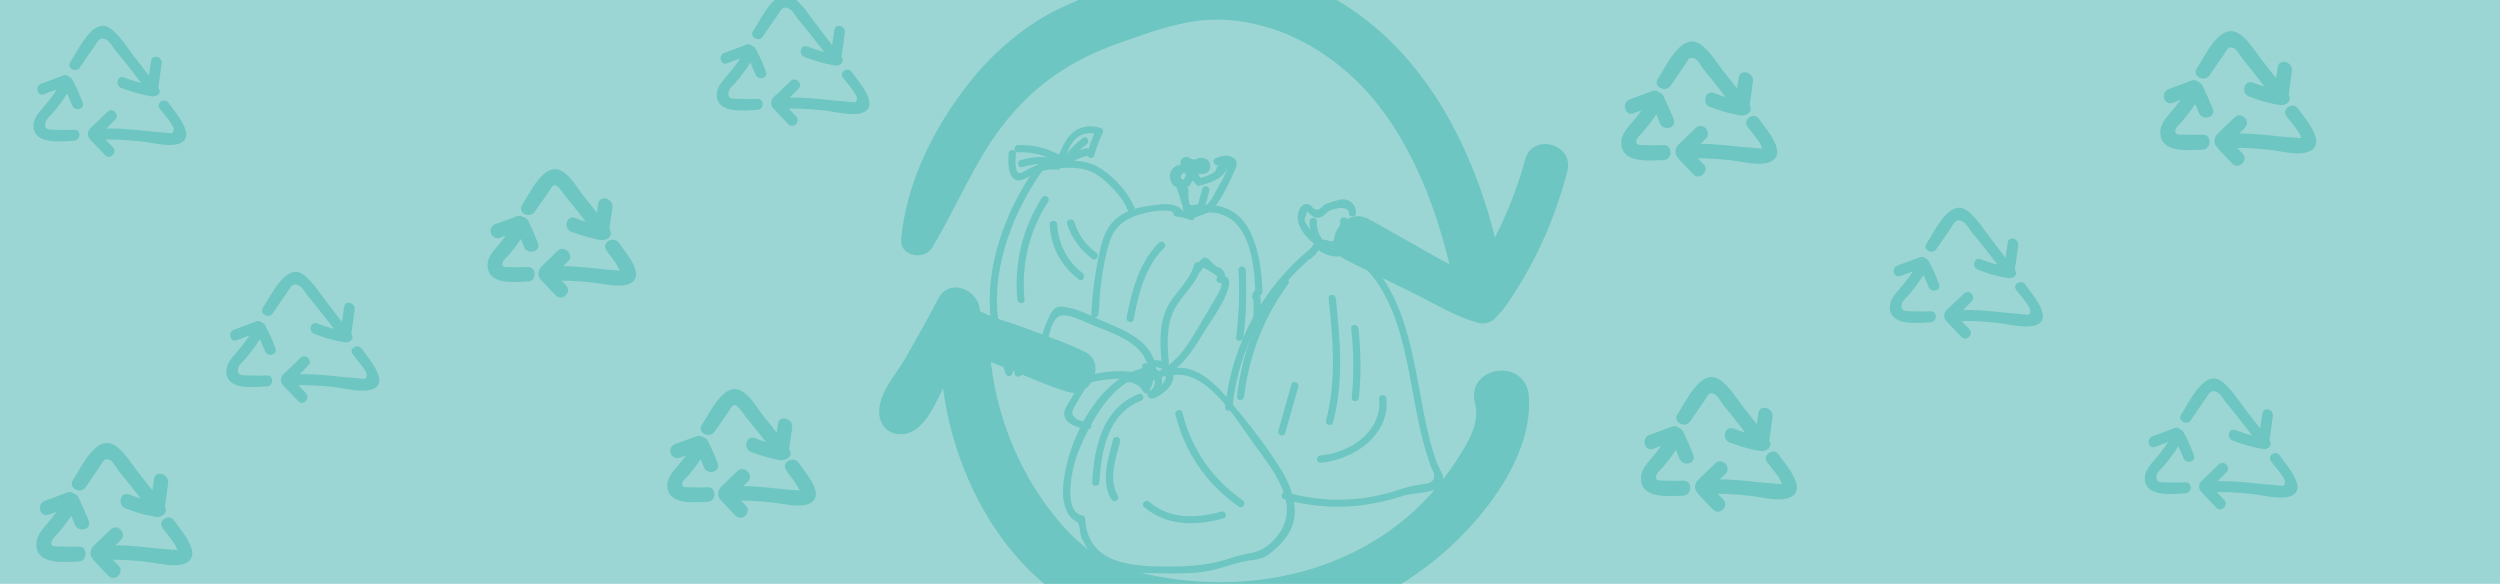 <?xml version="1.0" encoding="utf-8"?>
<!-- Generator: Adobe Illustrator 19.0.0, SVG Export Plug-In . SVG Version: 6.00 Build 0)  -->
<svg version="1.1" id="Layer_1" xmlns="http://www.w3.org/2000/svg" xmlns:xlink="http://www.w3.org/1999/xlink" x="0px" y="0px"
	 viewBox="0 0 865 202" style="enable-background:new 0 0 865 202;" xml:space="preserve">
<style type="text/css">
	.st0{fill:#9BD6D4;stroke:#010101;stroke-miterlimit:10;}
	.st1{fill:#6DC6C1;}
</style>
<g id="Layer_1_1_">
	<rect id="XMLID_14_" x="-4.3" y="-4.7" class="st0" width="874.7" height="210.7"/>
</g>
<g id="XMLID_40_">
	<g id="XMLID_421_">
		<path id="XMLID_426_" class="st1" d="M415.4,93.9c1.5-1.9,0.7-1.3,2.2-0.6c0.6,0.3,3.9,2.1,3.6,2.5c-0.6,0.7-0.3,2.2,0.9,2.1
			c2-0.2-1.9,5.9-1.9,5.9c-0.7,1.1-1.4,2.3-2,3.4c-1.8,3-3.5,6-5.3,8.9c-3.8,6.2-8.5,12.4-16.2,13.4c-1.6,0.2-1.6,2.7,0,2.5
			c10.1-1.2,15.3-9.5,20.1-17.5c1.2-2,14.4-19.9,5.3-19.1c0.3,0.7,0.6,1.4,0.9,2.1c1.1-1.4,1.2-2.8-0.1-4.2
			c-0.7-0.8-1.6-0.8-2.3-1.3c-1.2-0.9-1.8-2-3.1-2.7c-0.3-0.2-0.9-0.3-1.3,0c-1,0.8-1.7,1.8-2.6,2.8
			C412.7,93.3,414.4,95.1,415.4,93.9L415.4,93.9z"/>
	</g>
</g>
<g id="XMLID_39_">
	<g id="XMLID_413_">
		<path id="XMLID_419_" class="st1" d="M398.9,127c2.5-0.1,5.2,0.9,4.4,3.9c-0.6,2.3-3,3.5-4.9,4.6c-1.4,0.8-0.1,2.9,1.3,2.2
			c3.1-1.7,6.4-4.1,6.3-8.1c-0.2-3.7-3.7-5.2-7-5C397.3,124.6,397.3,127.1,398.9,127L398.9,127z"/>
	</g>
</g>
<g id="XMLID_38_">
	<g id="XMLID_407_">
		<path id="XMLID_411_" class="st1" d="M397.3,128.7c2.8,1.5,3.1,5.1,0.3,6.8c-1.4,0.8-0.1,3,1.3,2.2c4.3-2.6,4.2-8.8-0.3-11.1
			C397.2,125.7,395.9,127.9,397.3,128.7L397.3,128.7z"/>
	</g>
</g>
<g id="XMLID_36_">
	<g id="XMLID_400_">
		<path id="XMLID_405_" class="st1" d="M396,129c0.5,1.4,0.4,2.8-0.1,4.2c0.8,0.1,1.6,0.2,2.5,0.3c-0.2-2.2-0.5-4.4-0.7-6.6
			c-0.2-1.6-2.7-1.6-2.5,0c0.2,2.2,0.5,4.4,0.7,6.6c0.1,1.4,1.9,1.7,2.5,0.3c0.7-1.8,0.7-3.7,0.1-5.5
			C397.9,126.8,395.5,127.4,396,129L396,129z"/>
	</g>
</g>
<g id="XMLID_35_">
	<g id="XMLID_394_">
		<path id="XMLID_398_" class="st1" d="M413.2,91.6c-1.7,6.1-7.3,9.9-9.8,15.7c-2.4,5.7-2,12.1-1.5,18.1c0.1,1.6,2.6,1.6,2.5,0
			c-0.6-7-1-14.2,3.1-20.3c2.9-4.3,6.7-7.6,8.2-12.8C416,90.7,413.6,90,413.2,91.6L413.2,91.6z"/>
	</g>
</g>
<g id="XMLID_37_">
	<g id="XMLID_387_">
		<path id="XMLID_392_" class="st1" d="M400,127.6c-1.1-9.2-9.9-12.9-17.5-16.1c-4.4-1.9-10.4-5.2-15.2-5.4c-3.1-0.2-4,2.9-5.1,5.3
			c-2.8,6.3-4.3,15.7,2.5,20.2c3.7,2.4,8,1.7,12,0.8c6.8-1.5,13-2,19.8-0.4c1.6,0.4,2.2-2,0.7-2.4c-5.6-1.3-11.3-1.6-17-0.5
			c-3.7,0.7-8,2.5-11.8,1.5c-5.7-1.6-6.9-8.1-5.8-13.1c0.8-3.4,1.9-8.9,5.9-8.4c3.1,0.3,6.7,2.3,9.6,3.4c7,2.8,18.2,6.3,19.2,15.2
			C397.7,129.2,400.2,129.2,400,127.6L400,127.6z"/>
	</g>
</g>
<g id="XMLID_45_">
	<g id="XMLID_381_">
		<path id="XMLID_385_" class="st1" d="M404,130.2c13-4,23.7,15,30,23.6c7.1,9.7,17.3,22.2,6.6,33.2c-2.6,2.6-5.1,4-8.7,4.5
			c-2.5,0.4-4.6,1.2-7,1.9c-5.9,1.9-12,2.5-18.2,2.6c-12.6,0.1-30.4,0.3-31.2-16.4c0-0.5-0.4-1.1-0.9-1.2
			c-6.2-1.2-4.1-12.6-3.2-16.6c1.1-4.7,3.1-9.1,5.3-13.4c4.7-8.7,11.1-17.9,21.8-19.1c1.6-0.2,1.6-2.7,0-2.5
			c-15.9,1.8-26.2,20.1-29.5,34.3c-1.3,5.5-2.6,14.3,2.2,18.6c0.6,0.5,1.4,0.7,1.8,1.3c0.7,1,0.6,3.3,1,4.5c1.2,3.1,3.2,6,5.8,8.1
			c6.4,5.2,15.5,4.6,23.3,4.8c4.3,0.1,8.6,0,12.9-0.5c4.8-0.6,9.1-2.4,13.8-3.5c3.4-0.8,6.2-0.4,9.1-2.5c3-2.2,6.2-5.4,7.8-8.9
			c3-6.7,0.3-14.2-3.2-20.1c-5.2-8.5-11.7-16.7-18.1-24.3c-5.6-6.7-12.6-13.6-22-10.7C401.8,128.3,402.4,130.7,404,130.2L404,130.2z
			"/>
	</g>
</g>
<g id="XMLID_47_">
	<g id="XMLID_375_">
		<path id="XMLID_379_" class="st1" d="M394.1,136.3c-12.7,4.9-15.5,18.4-16.2,30.6c-0.1,1.6,2.4,1.6,2.5,0
			c0.6-10.8,2.9-23.8,14.3-28.2C396.3,138.2,395.6,135.8,394.1,136.3L394.1,136.3z"/>
	</g>
</g>
<g id="XMLID_49_">
	<g id="XMLID_369_">
		<path id="XMLID_373_" class="st1" d="M385.1,152.1c-1.6,6.4-4.4,14.7-0.5,20.7c0.9,1.4,3,0.1,2.2-1.3c-3.4-5.4-0.7-13.1,0.8-18.8
			C387.9,151.2,385.5,150.5,385.1,152.1L385.1,152.1z"/>
	</g>
</g>
<g id="XMLID_51_">
	<g id="XMLID_363_">
		<path id="XMLID_367_" class="st1" d="M406.7,143.4c3.2,13.1,10.9,24.3,22,31.9c1.3,0.9,2.6-1.3,1.3-2.2
			c-10.6-7.3-17.9-18-20.9-30.4C408.7,141.2,406.3,141.9,406.7,143.4L406.7,143.4z"/>
	</g>
</g>
<g id="XMLID_53_">
	<g id="XMLID_357_">
		<path id="XMLID_361_" class="st1" d="M422.6,177c-8.6,2.4-17.8,2.8-25-3.4c-1.2-1-3,0.7-1.8,1.8c7.9,6.7,17.9,6.6,27.4,4
			C424.8,179,424.2,176.6,422.6,177L422.6,177z"/>
	</g>
</g>
<g id="XMLID_57_">
	<g id="XMLID_351_">
		<path id="XMLID_355_" class="st1" d="M463.7,76.4c0.1,2.5-0.7,4.8-2.3,6.7c-1,1.2,0.7,3,1.8,1.8c2-2.4,3.1-5.3,3-8.5
			C466.2,74.8,463.7,74.8,463.7,76.4L463.7,76.4z"/>
	</g>
</g>
<g id="XMLID_63_">
	<g id="XMLID_345_">
		<path id="XMLID_349_" class="st1" d="M459.1,84.8c-2.5-1.9-5.5-4.3-7-7.2c-0.8-1-0.9-2-0.2-3c0.1-1.5,0.5-1.7,1.1-0.6
			c0.6,0.2,1.2,1,1.9,1.2c1.1,0.3,2,0.1,2.9-0.5c1-0.7,1.5-1.6,2.7-2c1.3-0.6,6.2-1.7,6.2,1c0,1.6,2.5,1.6,2.5,0
			c-0.1-3.7-3.2-5.5-6.5-4.4c-1.6,0.5-3.7,0.9-5,2c-0.9,0.8-1.4,1.7-2.9,1c-0.7-0.3-1-1.2-1.7-1.5c-2.9-1.1-4.3,2.6-4.1,4.9
			c0.4,4.7,5.5,8.8,9,11.3C459.1,87.9,460.4,85.7,459.1,84.8L459.1,84.8z"/>
	</g>
</g>
<g id="XMLID_65_">
	<g id="XMLID_339_">
		<path id="XMLID_343_" class="st1" d="M453.1,76.6c-0.1,3.3,1.1,6.3,3.2,8.8c1.1,1.2,2.8-0.6,1.8-1.8c-1.7-2-2.6-4.4-2.5-7.1
			C455.7,75,453.2,75,453.1,76.6L453.1,76.6z"/>
	</g>
</g>
<g id="XMLID_67_">
	<g id="XMLID_333_">
		<path id="XMLID_337_" class="st1" d="M464.3,84.2c-2.1-0.4-4.2-0.8-6.2-1.3c-1.6-0.3-2.2,2.1-0.7,2.4c2.1,0.4,4.2,0.8,6.2,1.3
			C465.2,87,465.8,84.6,464.3,84.2L464.3,84.2z"/>
	</g>
</g>
<g id="XMLID_69_">
	<g id="XMLID_327_">
		<path id="XMLID_331_" class="st1" d="M463.7,86.2c-2,0.1-3.9-0.3-5.6-1.4c-1.4-0.8-2.6,1.3-1.3,2.2c2.1,1.3,4.4,1.9,6.9,1.7
			C465.3,88.6,465.3,86.1,463.7,86.2L463.7,86.2z"/>
	</g>
</g>
<g id="XMLID_71_">
	<g id="XMLID_321_">
		<path id="XMLID_325_" class="st1" d="M463.5,85.9c21.3,11.7,22.8,38.8,27.3,60c1.1,5.3,2.5,10.7,4.4,15.8c0.3,0.7,1,1.8,1,2.6
			c0.1,3.2-2.7,3-5.2,3.4c-2.4,0.4-4.5,0.9-6.8,1.7c-12.8,4.3-26.2,4.7-39.2,0.9c-1.5-0.5-2.2,2-0.7,2.4c13.9,4,27.7,3.3,41.3-1.2
			c3-1,12.4-0.7,13.7-4.5c0.7-2.1-1.4-5-2.1-6.7c-1.1-3.1-2.1-6.2-2.8-9.4c-5.8-23.3-5.8-54-29.7-67.1
			C463.3,83,462.1,85.1,463.5,85.9L463.5,85.9z"/>
	</g>
</g>
<g id="XMLID_73_">
	<g id="XMLID_315_">
		<path id="XMLID_319_" class="st1" d="M453.2,86.2c-16.6,13.6-27.1,33.3-29.3,54.7c-0.2,1.6,2.3,1.6,2.5,0
			c2.1-20.7,12.5-39.7,28.6-52.9C456.2,86.9,454.5,85.2,453.2,86.2L453.2,86.2z"/>
	</g>
</g>
<g id="XMLID_75_">
	<g id="XMLID_309_">
		<path id="XMLID_313_" class="st1" d="M443.5,97c-8.7,11.9-13.9,25.6-15.5,40.2c-0.2,1.6,2.3,1.6,2.5,0
			c1.6-14.2,6.8-27.4,15.2-38.9C446.7,96.9,444.5,95.7,443.5,97L443.5,97z"/>
	</g>
</g>
<g id="XMLID_77_">
	<g id="XMLID_303_">
		<path id="XMLID_307_" class="st1" d="M459.7,103.2c1.5,14.1,2.8,28.4-0.9,42.3c-0.4,1.6,2,2.2,2.4,0.7c3.8-14.1,2.5-28.6,1-42.9
			C462,101.6,459.5,101.6,459.7,103.2L459.7,103.2z"/>
	</g>
</g>
<g id="XMLID_79_">
	<g id="XMLID_297_">
		<path id="XMLID_301_" class="st1" d="M467.5,113.6c0.9,8,1,16,0.2,24c-0.2,1.6,2.3,1.6,2.5,0c0.8-8,0.7-16-0.2-24
			C469.8,112.1,467.3,112,467.5,113.6L467.5,113.6z"/>
	</g>
</g>
<g id="XMLID_81_">
	<g id="XMLID_291_">
		<path id="XMLID_295_" class="st1" d="M477.2,137.9c1.1,11.4-10.1,18.8-20.3,19.7c-1.6,0.1-1.6,2.6,0,2.5c11.4-1,24-9.4,22.8-22.2
			C479.6,136.3,477.1,136.3,477.2,137.9L477.2,137.9z"/>
	</g>
</g>
<g id="XMLID_83_">
	<g id="XMLID_285_">
		<path id="XMLID_289_" class="st1" d="M446.8,133.1c-1.5,5.3-3,10.7-4.5,16c-0.4,1.6,2,2.2,2.4,0.7c1.5-5.3,3-10.7,4.5-16
			C449.6,132.2,447.2,131.5,446.8,133.1L446.8,133.1z"/>
	</g>
</g>
<g id="XMLID_85_">
	<g id="XMLID_279_">
		<path id="XMLID_283_" class="st1" d="M414.7,70.5c-1.2,0.6-2.5,0.6-3.9,0.2c-1-0.3-2.1,0.9-1.4,1.8c2,2.7,5.3,3.1,7.8,0.9
			c0.9-0.8,0-2.6-1.2-2.1c-1.1,0.5-2.2,0.9-3.4,1.4c-1.5,0.6-0.9,2.8,0.7,2.4c3-0.7,5.3-1.4,7.3-3.9c2.6-3.5,4.7-7.9,6.4-11.8
			c0.7-1.5,1.5-3.1,0.2-4.4c-1.8-1.8-4.7-1.1-6.7-0.2c-1,0.5-0.7,2,0.3,2.3c0.6,0.2,0.7,0.1,1.3,0.2c1.5,0.1,0-0.5-0.6,0
			c-1.5,1.3,0.5,1.2-2.5,3c-1.3,0.7-3.1,1-4.5,1.5c0.5,0.2,0.9,0.4,1.4,0.6c-0.9-1.4-1.8-3.8-4-3.4c-0.5,0.1-1.1,0.4-1.4,0.8
			c-0.1,0.2-0.7,2.9-1.4,2.3c-0.5-0.5-1.3-0.5-1.8,0c4.8-4.8,0.7-1.6,3.6-2c0.9-0.1,1.6-0.1,2.5-0.1c1.4,0.1,3.1,0.6,4.3-0.3
			c1.4-1.1,1.4-3.2,0.1-4.4c-0.7-0.6-1.5-0.7-2.4-0.7c-1.6,0-0.6,0.8-2.9,0.5c-0.7-0.1-1-0.7-1.8-0.8c-1.6,0-2.6,1.2-2.2,2.8
			c0.4,1.5,2.9,0.9,2.4-0.7c0.3,1.1,1.4,1.7,2.5,1.6c1.8,0,1.2-0.3,0.5-0.7c-1-0.6-3.9-0.4-5-0.3c-1.2,0.1-2.1,0.3-3,1.2
			c-2.7,2.6,0,8.8,3.2,5.6c-0.6,0-1.2,0-1.8,0c1.2,1.1,2.3,1.6,3.8,0.8c1.7-1,0.9-3.5,2.6-0.9c0.3,0.4,0.9,0.8,1.4,0.6
			c3.8-1.3,8.5-2.2,9.7-6.9c0.8-3.1-1.7-2-3.4-2.5c0.1,0.8,0.2,1.5,0.3,2.3c5.1-2.4,2.2,3.1,1.7,4c-0.8,1.6-1.7,3.2-2.6,4.8
			c-0.8,1.4-1.5,2.9-2.5,4.1c-1.6,1.8-3.5,2.4-5.8,2.9c0.2,0.8,0.4,1.6,0.7,2.4c1.1-0.5,2.2-0.9,3.4-1.4c-0.4-0.7-0.8-1.4-1.2-2.1
			c-1.3-0.1-2.6-0.2-3.9-0.3c-0.5,0.6-0.9,1.2-1.4,1.8c1.9,0.5,3.3,0.5,5.2-0.2C416.9,72.4,416.3,70,414.7,70.5L414.7,70.5z"/>
	</g>
</g>
<g id="XMLID_87_">
	<g id="XMLID_273_">
		<path id="XMLID_277_" class="st1" d="M405.7,60.5c1.1,3.4,2.2,6.8,3.3,10.2c0.5,1.5,2.9,0.9,2.4-0.7c-1.1-3.4-2.2-6.8-3.3-10.2
			C407.6,58.3,405.2,59,405.7,60.5L405.7,60.5z"/>
	</g>
</g>
<g id="XMLID_89_">
	<g id="XMLID_267_">
		<path id="XMLID_271_" class="st1" d="M408.7,65.9c-0.2,2.7,0.3,5.2,1.3,7.7c0.6,1.5,2.8,0.2,2.2-1.3c-0.9-2-1.2-4.2-1-6.4
			C411.3,64.3,408.8,64.3,408.7,65.9L408.7,65.9z"/>
	</g>
</g>
<g id="XMLID_95_">
	<g id="XMLID_261_">
		<path id="XMLID_265_" class="st1" d="M416,65.3c-0.5,1.8-1,3.5-1.4,5.3c-0.4,1.6,2,2.2,2.4,0.7c0.5-1.8,1-3.5,1.4-5.3
			C418.8,64.4,416.4,63.8,416,65.3L416,65.3z"/>
	</g>
</g>
<g id="XMLID_97_">
	<g id="XMLID_255_">
		<path id="XMLID_259_" class="st1" d="M417.2,73.5c14.8-0.7,16.8,16.5,17.1,27.5c0,1.6,2.5,1.6,2.5,0c-0.4-12.4-3.3-30.8-19.6-30
			C415.6,71,415.6,73.5,417.2,73.5L417.2,73.5z"/>
	</g>
</g>
<g id="XMLID_99_">
	<g id="XMLID_249_">
		<path id="XMLID_253_" class="st1" d="M408.8,72.4c-3.1-2.6-7.4-1.7-11.1-1.2c-4.6,0.6-9.2,2-12.5,5.4c-3.3,3.4-4.2,8.3-5.2,12.8
			c-1.3,6.3-2.1,12.8-2.4,19.2c-0.1,1.6,2.4,1.6,2.5,0c0.5-8.3,1.3-17.2,3.9-25.2c1.5-4.5,4.7-7.4,9.3-8.9c3.2-1,10.8-2.9,13.7-0.5
			C408.2,75.2,410,73.5,408.8,72.4L408.8,72.4z"/>
	</g>
</g>
<g id="XMLID_101_">
	<g id="XMLID_243_">
		<path id="XMLID_247_" class="st1" d="M373.1,133.7c-1.1,1.9-2.3,3.8-3.4,5.7c-0.8,1.4-1.8,2.8-1.4,4.5c0.7,3.2,5.4,4.3,8.1,4.6
			c1.6,0.1,1.6-2.4,0-2.5c-1.3-0.1-3.4-0.4-4.4-1.4c-1.5-1.5-1.1-2.3-0.2-4c1.1-1.9,2.3-3.8,3.4-5.7
			C376.1,133.5,373.9,132.3,373.1,133.7L373.1,133.7z"/>
	</g>
</g>
<g id="XMLID_105_">
	<g id="XMLID_237_">
		<path id="XMLID_241_" class="st1" d="M428.5,93.4c0.5,7.8,0.2,15.5-0.8,23.3c-0.2,1.6,2.3,1.6,2.5,0c1-7.7,1.2-15.5,0.8-23.3
			C430.9,91.8,428.4,91.8,428.5,93.4L428.5,93.4z"/>
	</g>
</g>
<g id="XMLID_107_">
	<g id="XMLID_231_">
		<path id="XMLID_235_" class="st1" d="M401,84c-7,7-9.3,16.4-11.2,25.9c-0.3,1.6,2.1,2.2,2.4,0.7c1.8-9,3.8-18.1,10.6-24.8
			C403.9,84.6,402.2,82.8,401,84L401,84z"/>
	</g>
</g>
<g id="XMLID_109_">
	<g id="XMLID_225_">
		<path id="XMLID_229_" class="st1" d="M353.3,127.4c0.2-3.5,0.6-7,1.4-10.4c0.3-1.1-0.8-1.8-1.8-1.4c-5.5,2.4-7.5,8.6-4.8,13.9
			c0.7,1.4,2.9,0.2,2.2-1.3c-2.1-4.1-0.3-8.6,3.9-10.4c-0.6-0.5-1.2-0.9-1.8-1.4c-0.8,3.7-1.3,7.3-1.5,11.1
			C350.7,129,353.2,129,353.3,127.4L353.3,127.4z"/>
	</g>
</g>
<g id="XMLID_113_">
	<g id="XMLID_219_">
		<path id="XMLID_223_" class="st1" d="M354.8,118.8c-0.6,3.5-1.8,6.7-3.6,9.7c-0.8,1.4,1.3,2.6,2.2,1.3c1.9-3.2,3.2-6.7,3.8-10.3
			C357.4,117.9,355,117.2,354.8,118.8L354.8,118.8z"/>
	</g>
</g>
<g id="XMLID_121_">
	<g id="XMLID_213_">
		<path id="XMLID_217_" class="st1" d="M332.8,121.7c0.7-0.5,2.5-1.6,2.7,0c0,0.4-0.3,1-0.3,1.5c0,0.8,0.4,1.5,0.8,2.1
			c0.3,0.4,2.4,2.3,0.5,1.9c-1.2-0.3-2.3-2.5-2.8-3.4c-0.7-1.4-2.9-0.2-2.2,1.3c1,2.1,3.1,5,5.8,4.8c2-0.1,3.2-2.1,2.4-3.9
			c-0.4-0.9-1.6-1.5-1.9-2.4c-0.4-1,0.4-2.1,0-3.2c-1.1-2.7-4.3-2.2-6.3-0.8C330.3,120.5,331.5,122.7,332.8,121.7L332.8,121.7z"/>
	</g>
</g>
<g id="XMLID_415_">
	<g id="XMLID_207_">
		<path id="XMLID_211_" class="st1" d="M338.1,140.8c-2.7,9.1,5.3,15.3,12.1,19.5c1.4,0.9,2.6-1.3,1.3-2.2
			c-5.8-3.6-13.3-8.8-11-16.7C341,139.9,338.6,139.2,338.1,140.8L338.1,140.8z"/>
	</g>
</g>
<g id="XMLID_34_">
	<g id="XMLID_201_">
		<path id="XMLID_205_" class="st1" d="M435.8,102.8c0.1-0.3,0.1-0.5,0.2-0.8c-0.8-0.1-1.6-0.2-2.5-0.3c0.3,3,0.4,6.1,0.1,9.1
			c-0.1,1.6,2.4,1.6,2.5,0c0.3-3.1,0.2-6.1-0.1-9.1c-0.2-1.4-2-1.7-2.5-0.3c-0.2,0.6-0.2,0.9-0.3,1.5
			C433.3,104.4,435.8,104.4,435.8,102.8L435.8,102.8z"/>
	</g>
</g>
<g id="XMLID_33_">
	<g id="XMLID_195_">
		<path id="XMLID_199_" class="st1" d="M368.2,55.2c1-2.4,2.1-5.4,4.1-7.3c2.1-1.9,5.1-2.3,7.7-1.3c-0.2-0.6-0.5-1.2-0.7-1.8
			c-1.3,2.7-2.3,5.4-3.1,8.3c-0.4,1.6,2,2.2,2.4,0.7c0.7-2.7,1.7-5.2,2.9-7.7c0.4-0.8,0.1-1.6-0.7-1.8c-2.9-1-6.1-0.8-8.7,0.9
			c-3.1,2-4.5,5.6-5.9,8.9C365.4,55.4,367.5,56.7,368.2,55.2L368.2,55.2z"/>
	</g>
</g>
<g id="XMLID_32_">
	<g id="XMLID_189_">
		<path id="XMLID_193_" class="st1" d="M374.7,47.7c-2.3,1.7-4.3,3.7-6.1,6.1c-1,1.3,1.2,2.5,2.2,1.3c1.5-2,3.2-3.7,5.2-5.2
			C377.3,48.9,376,46.8,374.7,47.7L374.7,47.7z"/>
	</g>
</g>
<g id="XMLID_31_">
	<g id="XMLID_183_">
		<path id="XMLID_187_" class="st1" d="M375.6,51.3c-2.7,0.8-5.3,1.9-7.7,3.3c-1.4,0.8-0.1,3,1.3,2.2c2.3-1.3,4.6-2.3,7.2-3
			C377.8,53.3,377.1,50.9,375.6,51.3L375.6,51.3z"/>
	</g>
</g>
<g id="XMLID_8_">
	<g id="XMLID_177_">
		<path id="XMLID_181_" class="st1" d="M368.3,54.6c-4.9-3.1-10.3-4.6-16.1-4.4c-1.6,0.1-1.6,2.6,0,2.5c5.3-0.2,10.3,1.2,14.8,4
			C368.4,57.6,369.6,55.5,368.3,54.6L368.3,54.6z"/>
	</g>
</g>
<g id="XMLID_7_">
	<g id="XMLID_171_">
		<path id="XMLID_175_" class="st1" d="M365.9,56.2c-3.1-0.3-6,0.4-8.9,1.7c-1,0.4-3.8,2.4-4.6,1.9c-1.4-0.8-1-5.4-0.9-6.7
			c0.1-1.6-2.4-1.6-2.5,0c-0.2,2.4-0.5,8.9,3.1,9.3c1.6,0.2,3.4-1.1,4.7-1.7c2.9-1.4,5.8-2.4,9.1-2
			C367.5,58.8,367.5,56.3,365.9,56.2L365.9,56.2z"/>
	</g>
</g>
<g id="XMLID_391_">
	<g id="XMLID_165_">
		<path id="XMLID_169_" class="st1" d="M365.8,54.9c-4.3-0.9-8.5-0.8-12.7,0.5c-1.5,0.5-0.9,2.9,0.7,2.4c3.7-1.2,7.5-1.3,11.3-0.5
			C366.7,57.7,367.3,55.3,365.8,54.9L365.8,54.9z"/>
	</g>
</g>
<g id="XMLID_403_">
	<g id="XMLID_159_">
		<path id="XMLID_163_" class="st1" d="M365,58.3c5.8-0.5,11.2-0.7,16,3.2c3.6,2.9,7.4,6.8,9.2,11.2c0.6,1.5,3,0.8,2.4-0.7
			c-2.1-5.2-6.5-10-11-13.2c-5-3.6-10.6-3.5-16.5-3C363.4,56,363.4,58.5,365,58.3L365,58.3z"/>
	</g>
</g>
<g id="XMLID_416_">
	<g id="XMLID_153_">
		<path id="XMLID_157_" class="st1" d="M359.1,57c-13.4,18.2-22.8,46.6-11.9,68.1c0.7,1.4,2.9,0.2,2.2-1.3
			c-10.5-20.7-0.9-48.2,11.9-65.6C362.2,57,360.1,55.7,359.1,57L359.1,57z"/>
	</g>
</g>
<g id="XMLID_423_">
	<g id="XMLID_147_">
		<path id="XMLID_151_" class="st1" d="M360.5,68.4c-6.7,10.6-9.7,22.8-8.5,35.3c0.2,1.6,2.7,1.6,2.5,0c-1.2-12.1,1.6-23.8,8.2-34
			C363.5,68.3,361.4,67,360.5,68.4L360.5,68.4z"/>
	</g>
</g>
<g id="XMLID_430_">
	<g id="XMLID_141_">
		<path id="XMLID_145_" class="st1" d="M363.2,77.6c0.3,7.7,3.9,14.4,10.1,19.1c1.3,1,2.5-1.2,1.3-2.2c-5.4-4.1-8.5-10.2-8.8-16.9
			C365.7,76,363.2,76,363.2,77.6L363.2,77.6z"/>
	</g>
</g>
<g id="XMLID_437_">
	<g id="XMLID_135_">
		<path id="XMLID_139_" class="st1" d="M369.2,77.5c1.6,4.9,4.6,9,8.8,12.1c1.3,0.9,2.6-1.2,1.3-2.2c-3.7-2.6-6.3-6.3-7.6-10.6
			C371.1,75.3,368.7,75.9,369.2,77.5L369.2,77.5z"/>
	</g>
</g>
<g id="XMLID_444_">
	<g id="XMLID_129_">
		<path id="XMLID_133_" class="st1" d="M412.5,73.7c-1.6-0.6-3.3-0.9-5-1.2c-0.7-0.1-1.3,0.2-1.5,0.9c-0.2,0.6,0.2,1.4,0.9,1.5
			c1.7,0.2,3.4,0.6,5,1.2C413.4,76.6,414,74.2,412.5,73.7L412.5,73.7z"/>
	</g>
</g>
<g id="XMLID_451_">
	<g id="XMLID_123_">
		<path id="XMLID_127_" class="st1" d="M454.5,84.6c-0.7,1.1-1.5,2-2.5,2.9c-0.5,0.4-0.5,1.3,0,1.8c0.5,0.5,1.3,0.4,1.8,0
			c1.1-1,2.1-2.1,2.9-3.4C457.5,84.5,455.4,83.3,454.5,84.6L454.5,84.6z"/>
	</g>
</g>
<g id="XMLID_458_">
	<g id="XMLID_116_">
		<path id="XMLID_120_" class="st1" d="M397.8,134.3c-1.7-3-5.1-4.9-8.6-4.6c-1.6,0.1-1.6,2.6,0,2.5c2.7-0.2,5.1,1,6.4,3.3
			C396.4,136.9,398.6,135.7,397.8,134.3L397.8,134.3z"/>
	</g>
</g>
<g id="XMLID_515_">
	<g id="XMLID_108_">
		<path id="XMLID_114_" class="st1" d="M322.5,85.7c8.5-14,14.4-29.3,24.5-42.4c10.6-13.8,23.9-22.7,40.2-28.4
			c9.1-3.2,18.5-6.7,28.1-7.8c8.2-0.9,16.3,0.2,24.1,2.6c16,5,30,16.1,39.7,29.6c11.9,16.5,18.6,35.7,23.2,55.4
			c2.6,11,19.1,6.3,16.8-4.6c-8.3-39.5-28.6-79.3-67.6-95.6c-20.7-8.7-41.3-7.1-62.2-0.2c-10.4,3.4-21.1,7-30.4,12.9
			c-7.8,5-14.9,11.2-20.9,18.2c-13.4,15.8-24.4,36.6-26.2,57.5C311.4,88.7,319.8,90.2,322.5,85.7L322.5,85.7z"/>
	</g>
</g>
<g id="XMLID_522_">
	<g id="XMLID_98_">
		<path id="XMLID_104_" class="st1" d="M527.7,55.2c-4.3,15.8-11.3,30.5-20.6,43.9c-5.6,8.1,7.5,15.6,13.2,7.7
			c10.3-14.4,17.6-30.5,22-47.6C544.7,49.8,530.3,45.8,527.7,55.2L527.7,55.2z"/>
	</g>
</g>
<g id="XMLID_529_">
	<g id="XMLID_90_">
		<path id="XMLID_94_" class="st1" d="M517.5,101.7c-6.1-5.4-14.3-9.1-21.4-13.2c-7.4-4.2-14.8-8.4-22.3-12.6
			c-9.2-5.2-17.5,9.4-8.2,14c7.7,3.8,15.3,7.6,23,11.3c7.3,3.6,15.1,8.5,23,10.5C517.2,113.2,522.2,105.8,517.5,101.7L517.5,101.7z"
			/>
	</g>
</g>
<g id="XMLID_536_">
	<g id="XMLID_86_">
		<path id="XMLID_420_" class="st1" d="M510.4,139.8c1.9,7-3.3,14.6-6.9,20.2c-3.9,6-8.6,11.5-13.8,16.4
			c-11.2,10.4-24.9,17.6-39.7,21.5c-16.6,4.4-34.3,4.6-51.1,1.2c-7.8-1.6-15.3-3.9-21.9-8.7c-6.2-4.4-11.4-10.5-15.8-16.7
			c-10.5-14.9-16.9-32.5-18.6-50.7c-1-10.8-17.5-11.3-17.2,0c0.9,37.8,23.1,81.9,61.8,92.8c38.4,10.8,81.9,1.8,112.1-24.4
			c14.6-12.7,31-33.7,29.7-54.1C528.1,123.3,506.8,126.6,510.4,139.8L510.4,139.8z"/>
	</g>
</g>
<g id="XMLID_543_">
	<g id="XMLID_60_">
		<path id="XMLID_68_" class="st1" d="M325.7,114.8c5.3,5.5,12.2,8.5,19.3,11.3c8.1,3.2,16.1,6.9,24.4,9.5
			c8.1,2.4,13.7-10.1,5.9-13.9c-7-3.4-14.4-5.8-21.7-8.6c-5.9-2.2-13.3-3.8-18.2-7.9C328.7,99.6,319.5,108.4,325.7,114.8
			L325.7,114.8z"/>
	</g>
</g>
<g id="XMLID_550_">
	<g id="XMLID_72_">
		<path id="XMLID_82_" class="st1" d="M324.6,103.4c-3.6,6.9-7.4,13.7-11.3,20.5c-3.6,6.2-10.9,13.8-8.7,21.3
			c1.1,3.8,4.8,5.6,8.6,4.9c7.4-1.4,11-12,14.2-17.9c3.8-6.8,7.3-13.8,10.8-20.8C342.5,102.4,329.3,94.4,324.6,103.4L324.6,103.4z"
			/>
	</g>
</g>
<g id="XMLID_41_">
	<g id="XMLID_469_">
		<path id="XMLID_473_" class="st1" d="M27.6,23.4c1.6-2.4,3.3-4.8,4.9-7.1c1.3-1.9,1.9-3.9,4.4-2.5c1.2,0.7,2.2,2.6,3,3.6
			c4.1,4.9,8,10,11.8,15.1c1.4,1.9,4.7,0,3.2-1.9c-2.7-3.6-5.5-7.2-8.3-10.8c-2.5-3.2-5.3-7.9-8.7-10.1C32,5.8,26.8,18,24.3,21.5
			C23,23.5,26.2,25.4,27.6,23.4L27.6,23.4z"/>
	</g>
</g>
<g id="XMLID_42_">
	<g id="XMLID_463_">
		<path id="XMLID_467_" class="st1" d="M52.3,21c-0.5,3.3-1,6.7-1.4,10c0.8-0.4,1.5-0.9,2.3-1.3c-3.5-0.7-6.9-1.6-10.3-2.9
			c-2.2-0.9-3.2,2.7-1,3.6c3.3,1.3,6.7,2.3,10.3,2.9c0.9,0.2,2.2-0.2,2.3-1.3c0.5-3.3,1-6.7,1.4-10C56.3,19.6,52.7,18.6,52.3,21
			L52.3,21z"/>
	</g>
</g>
<g id="XMLID_43_">
	<g id="XMLID_456_">
		<path id="XMLID_461_" class="st1" d="M55.2,37.5c0.9,1.3,5,5.8,4.9,7.2c-0.1,2-1.1,1.3-2.9,1.2c-1.6-0.1-3.2-0.3-4.8-0.4
			c-6.3-0.7-12.6-1.4-19-0.8c-2.4,0.2-2.4,4,0,3.8c5.1-0.5,10.1-0.1,15.2,0.4c3.8,0.4,9.4,2,13.1,0.9c7-2.2-1.4-11.2-3.3-14.1
			C57.1,33.6,53.9,35.5,55.2,37.5L55.2,37.5z"/>
	</g>
</g>
<g id="XMLID_44_">
	<g id="XMLID_449_">
		<path id="XMLID_454_" class="st1" d="M37.2,38.7c-1.5,1.5-3.1,2.9-4.6,4.4c-0.9,0.8-2.1,1.7-2.2,3c-0.1,1.3,0.7,2.1,1.5,2.9
			c1.5,1.6,3,3.2,4.5,4.7c1.7,1.7,4.3-0.9,2.7-2.7c-1-1-1.9-2-2.9-3c-0.4-0.4-0.9-0.9-1.3-1.3c-0.2-0.2-0.4-0.4-0.6-0.7
			c-0.5-0.7-0.6-0.4-0.3,1c0.4,0.2,5.4-5.2,5.9-5.7C41.6,39.7,38.9,37,37.2,38.7L37.2,38.7z"/>
	</g>
</g>
<g id="XMLID_46_">
	<g id="XMLID_447_">
		<path id="XMLID_517_" class="st1" d="M25.7,44.9c-2.1,0.1-4.3,0.1-6.4,0c-1.8-0.1-4.4,0.4-3.5-2.8c0.3-1,1.6-2,2.2-2.7
			c2.7-3.1,5-6.4,7-10c-1.1,0-2.2,0-3.2,0c1.2,2.3,2.2,4.7,3.2,7.1c1.2-0.3,2.4-0.7,3.6-1c-0.2-0.5-0.4-1.1-0.6-1.6
			c-0.9-2.2-4.5-1.3-3.6,1c0.2,0.5,0.4,1.1,0.6,1.6c0.9,2.2,4.5,1.3,3.6-1c-1-2.8-2.2-5.4-3.6-8c-0.6-1.3-2.6-1.2-3.2,0
			c-2,3.5-4.2,6.7-6.9,9.7c-1.7,2-3.5,4-3.3,6.8c0.6,6.2,9.8,4.9,14,4.7C28.1,48.5,28.1,44.8,25.7,44.9L25.7,44.9z"/>
	</g>
</g>
<g id="XMLID_48_">
	<g id="XMLID_518_">
		<path id="XMLID_558_" class="st1" d="M22,26.1c-2.6,1-5.2,1.9-7.8,2.9c-2.2,0.8-1.3,4.5,1,3.6c2.6-1,5.2-1.9,7.8-2.9
			C25.2,28.9,24.3,25.3,22,26.1L22,26.1z"/>
	</g>
</g>
<g id="XMLID_428_">
	<g id="XMLID_511_">
		<path id="XMLID_516_" class="st1" d="M185,73.3c1.6-2.2,3.1-4.5,4.7-6.7c0.7-1,1.3-2.7,2.5-2.5c1,0.2,2.5,2.6,3,3.2
			c3.9,4.8,7.7,9.6,11.4,14.6c1.9,2.6,6.2,0.1,4.3-2.5c-2.8-3.8-5.6-7.5-8.6-11.1c-2.3-2.8-4.8-7.5-8.1-9.2
			c-6.1-3.2-11,8.1-13.5,11.7C178.8,73.4,183.1,75.9,185,73.3L185,73.3z"/>
	</g>
</g>
<g id="XMLID_427_">
	<g id="XMLID_505_">
		<path id="XMLID_509_" class="st1" d="M207,70.4c-0.5,3.2-0.9,6.3-1.4,9.5c1-0.6,2.1-1.2,3.1-1.7c-3.3-0.6-6.5-1.5-9.7-2.8
			c-3-1.2-4.3,3.7-1.3,4.8c3.1,1.2,6.4,2.1,9.7,2.8c1.2,0.2,2.9-0.3,3.1-1.7c0.5-3.2,0.9-6.3,1.4-9.5
			C212.3,68.6,207.5,67.3,207,70.4L207,70.4z"/>
	</g>
</g>
<g id="XMLID_84_">
	<g id="XMLID_499_">
		<path id="XMLID_503_" class="st1" d="M209.8,86.6c1.3,2,3.2,4,4.2,6.1c0.7,1.5,1.2,0.8-0.9,0.8c-1.6,0-3.2-0.3-4.8-0.4
			c-6.1-0.6-12.1-1.4-18.3-0.8c-3.2,0.3-3.2,5.3,0,5c5.2-0.5,10.3,0,15.4,0.5c3.5,0.4,8.4,1.7,11.8,0.6c7.1-2.4-0.9-11.2-3-14.3
			C212.3,81.4,208,83.9,209.8,86.6L209.8,86.6z"/>
	</g>
</g>
<g id="XMLID_70_">
	<g id="XMLID_493_">
		<path id="XMLID_497_" class="st1" d="M192.9,86.8c-1.4,1.4-2.9,2.8-4.3,4.2c-1,0.9-2.1,1.8-2.3,3.3c-0.2,1.5,0.7,2.4,1.7,3.4
			c1.4,1.5,2.8,3,4.3,4.5c2.2,2.3,5.8-1.2,3.5-3.5c-0.9-1-1.8-1.9-2.7-2.9c-0.4-0.4-0.8-0.8-1.2-1.3c-0.2-0.2-0.4-0.4-0.6-0.6
			c-0.7-0.9-0.8-0.3-0.3,1.9c0.6-0.1,2-1.9,2.5-2.4c1-1,2.1-2,3.1-3C198.8,88.1,195.2,84.6,192.9,86.8L192.9,86.8z"/>
	</g>
</g>
<g id="XMLID_59_">
	<g id="XMLID_487_">
		<path id="XMLID_491_" class="st1" d="M182.6,92.4c-2,0.1-4.1,0.1-6.1,0c-1.3-0.1-3.1,0.4-2.6-1.6c0.2-0.8,1.4-1.8,2-2.4
			c2.6-3,4.8-6.2,6.8-9.6c-1.4,0-2.9,0-4.3,0c1.1,2.1,2.1,4.3,2.9,6.6c1.6-0.4,3.2-0.9,4.8-1.3c-0.2-0.5-0.4-1-0.6-1.5
			c-1.2-3-6-1.7-4.8,1.3c0.2,0.5,0.4,1,0.6,1.5c1.2,3,6,1.7,4.8-1.3c-1-2.7-2.1-5.2-3.4-7.8c-0.9-1.7-3.4-1.6-4.3,0
			c-1.8,3.2-3.9,6.2-6.4,9c-1.7,2-3.5,4.1-3.3,6.9c0.5,6.5,9.5,5.4,14,5.2C185.8,97.3,185.8,92.3,182.6,92.4L182.6,92.4z"/>
	</g>
</g>
<g id="XMLID_58_">
	<g id="XMLID_485_">
		<path id="XMLID_510_" class="st1" d="M178.9,74.8c-2.5,0.9-4.9,1.8-7.4,2.7c-1.3,0.5-2.1,1.7-1.7,3.1c0.3,1.2,1.8,2.2,3.1,1.7
			c2.5-0.9,4.9-1.8,7.4-2.7c1.3-0.5,2.1-1.7,1.7-3.1C181.6,75.3,180.2,74.3,178.9,74.8L178.9,74.8z"/>
	</g>
</g>
<g id="XMLID_475_">
	<g id="XMLID_559_">
		<path id="XMLID_563_" class="st1" d="M247.2,149.4c1.6-2.2,3.1-4.5,4.7-6.7c0.7-1,1.3-2.7,2.5-2.5c1,0.2,2.5,2.6,3,3.2
			c3.9,4.8,7.7,9.6,11.4,14.6c1.9,2.6,6.2,0.1,4.3-2.5c-2.8-3.8-5.6-7.5-8.6-11.1c-2.3-2.8-4.8-7.5-8.1-9.2
			c-6.1-3.2-11,8.1-13.5,11.7C241,149.5,245.3,152,247.2,149.4L247.2,149.4z"/>
	</g>
</g>
<g id="XMLID_474_">
	<g id="XMLID_553_">
		<path id="XMLID_557_" class="st1" d="M269.2,146.6c-0.5,3.2-0.9,6.3-1.4,9.5c1-0.6,2.1-1.2,3.1-1.7c-3.3-0.6-6.5-1.5-9.7-2.8
			c-3-1.2-4.3,3.7-1.3,4.8c3.1,1.2,6.4,2.1,9.7,2.8c1.2,0.2,2.9-0.3,3.1-1.7c0.5-3.2,0.9-6.3,1.4-9.5
			C274.5,144.7,269.7,143.4,269.2,146.6L269.2,146.6z"/>
	</g>
</g>
<g id="XMLID_468_">
	<g id="XMLID_546_">
		<path id="XMLID_551_" class="st1" d="M272,162.7c1.3,2,3.2,4,4.2,6.1c0.7,1.5,1.2,0.8-0.9,0.8c-1.6,0-3.2-0.3-4.8-0.4
			c-6.1-0.6-12.1-1.4-18.3-0.8c-3.2,0.3-3.2,5.3,0,5c5.2-0.5,10.3,0,15.4,0.5c3.5,0.4,8.4,1.7,11.8,0.6c7.1-2.4-0.9-11.2-3-14.3
			C274.5,157.5,270.2,160,272,162.7L272,162.7z"/>
	</g>
</g>
<g id="XMLID_462_">
	<g id="XMLID_539_">
		<path id="XMLID_544_" class="st1" d="M255.1,163c-1.4,1.4-2.9,2.8-4.3,4.2c-1,0.9-2.1,1.8-2.3,3.3c-0.2,1.5,0.7,2.4,1.7,3.4
			c1.4,1.5,2.8,3,4.3,4.5c2.2,2.3,5.8-1.2,3.5-3.5c-0.9-1-1.8-1.9-2.7-2.9c-0.4-0.4-0.8-0.8-1.2-1.3c-0.2-0.2-0.4-0.4-0.6-0.6
			c-0.7-0.9-0.8-0.3-0.3,1.9c0.6-0.1,2-1.9,2.5-2.4c1-1,2.1-2,3.1-3C261,164.3,257.4,160.7,255.1,163L255.1,163z"/>
	</g>
</g>
<g id="XMLID_455_">
	<g id="XMLID_532_">
		<path id="XMLID_537_" class="st1" d="M244.8,168.6c-2,0.1-4.1,0.1-6.1,0c-1.3-0.1-3.1,0.4-2.6-1.6c0.2-0.8,1.4-1.8,2-2.4
			c2.6-3,4.8-6.2,6.8-9.6c-1.4,0-2.9,0-4.3,0c1.1,2.1,2.1,4.3,2.9,6.6c1.6-0.4,3.2-0.9,4.8-1.3c-0.2-0.5-0.4-1-0.6-1.5
			c-1.2-3-6-1.7-4.8,1.3c0.2,0.5,0.4,1,0.6,1.5c1.2,3,6,1.7,4.8-1.3c-1-2.7-2.1-5.2-3.4-7.8c-0.9-1.7-3.4-1.6-4.3,0
			c-1.8,3.2-3.9,6.2-6.4,9c-1.7,2-3.5,4.1-3.3,6.9c0.5,6.5,9.5,5.4,14,5.2C248,173.4,248,168.4,244.8,168.6L244.8,168.6z"/>
	</g>
</g>
<g id="XMLID_448_">
	<g id="XMLID_525_">
		<path id="XMLID_530_" class="st1" d="M241.1,150.9c-2.5,0.9-4.9,1.8-7.4,2.7c-1.3,0.5-2.1,1.7-1.7,3.1c0.3,1.2,1.8,2.2,3.1,1.7
			c2.5-0.9,4.9-1.8,7.4-2.7c1.3-0.5,2.1-1.7,1.7-3.1C243.8,151.4,242.3,150.4,241.1,150.9L241.1,150.9z"/>
	</g>
</g>
<g id="XMLID_435_">
	<g id="XMLID_601_">
		<path id="XMLID_605_" class="st1" d="M263.9,12.7c1.6-2.4,3.3-4.8,4.9-7.1c1.3-1.9,1.9-3.9,4.4-2.5c1.2,0.7,2.2,2.6,3,3.6
			c4.1,4.9,8,10,11.8,15.1c1.4,1.9,4.7,0,3.2-1.9c-2.7-3.6-5.5-7.2-8.3-10.8c-2.5-3.2-5.3-7.9-8.7-10.1c-6-3.8-11.2,8.3-13.7,11.8
			C259.3,12.8,262.6,14.7,263.9,12.7L263.9,12.7z"/>
	</g>
</g>
<g id="XMLID_434_">
	<g id="XMLID_595_">
		<path id="XMLID_599_" class="st1" d="M288.7,10.3c-0.5,3.3-1,6.7-1.4,10c0.8-0.4,1.5-0.9,2.3-1.3c-3.5-0.7-6.9-1.6-10.3-2.9
			c-2.2-0.9-3.2,2.7-1,3.6c3.3,1.3,6.7,2.3,10.3,2.9c0.9,0.2,2.2-0.2,2.3-1.3c0.5-3.3,1-6.7,1.4-10C292.7,9,289.1,7.9,288.7,10.3
			L288.7,10.3z"/>
	</g>
</g>
<g id="XMLID_433_">
	<g id="XMLID_589_">
		<path id="XMLID_593_" class="st1" d="M291.6,26.8c0.9,1.3,5,5.8,4.9,7.2c-0.1,2-1.1,1.3-2.9,1.2c-1.6-0.1-3.2-0.3-4.8-0.4
			c-6.3-0.7-12.6-1.4-19-0.8c-2.4,0.2-2.4,4,0,3.8c5.1-0.5,10.1-0.1,15.2,0.4c3.8,0.4,9.4,2,13.1,0.9c7-2.2-1.4-11.2-3.3-14.1
			C293.5,22.9,290.3,24.8,291.6,26.8L291.6,26.8z"/>
	</g>
</g>
<g id="XMLID_432_">
	<g id="XMLID_583_">
		<path id="XMLID_587_" class="st1" d="M273.6,28c-1.5,1.5-3.1,2.9-4.6,4.4c-0.9,0.8-2.1,1.7-2.2,3c-0.1,1.3,0.7,2.1,1.5,2.9
			c1.5,1.6,3,3.2,4.5,4.7c1.7,1.7,4.3-0.9,2.7-2.7c-1-1-1.9-2-2.9-3c-0.4-0.4-0.9-0.9-1.3-1.3c-0.2-0.2-0.4-0.4-0.6-0.7
			c-0.5-0.7-0.6-0.4-0.3,1c0.4,0.2,5.4-5.2,5.9-5.7C278,29,275.3,26.4,273.6,28L273.6,28z"/>
	</g>
</g>
<g id="XMLID_431_">
	<g id="XMLID_577_">
		<path id="XMLID_581_" class="st1" d="M262.1,34.2c-2.1,0.1-4.3,0.1-6.4,0c-1.8-0.1-4.4,0.4-3.5-2.8c0.3-1,1.6-2,2.2-2.7
			c2.7-3.1,5-6.4,7-10c-1.1,0-2.2,0-3.2,0c1.2,2.3,2.2,4.7,3.2,7.1c1.2-0.3,2.4-0.7,3.6-1c-0.2-0.5-0.4-1.1-0.6-1.6
			c-0.9-2.2-4.5-1.3-3.6,1c0.2,0.5,0.4,1.1,0.6,1.6c0.9,2.2,4.5,1.3,3.6-1c-1-2.8-2.2-5.4-3.6-8c-0.6-1.3-2.6-1.2-3.2,0
			c-2,3.5-4.2,6.7-6.9,9.7c-1.7,2-3.5,4-3.3,6.8c0.6,6.2,9.8,4.9,14,4.7C264.5,37.9,264.5,34.1,262.1,34.2L262.1,34.2z"/>
	</g>
</g>
<g id="XMLID_429_">
	<g id="XMLID_571_">
		<path id="XMLID_575_" class="st1" d="M258.4,15.4c-2.6,1-5.2,1.9-7.8,2.9c-2.2,0.8-1.3,4.5,1,3.6c2.6-1,5.2-1.9,7.8-2.9
			C261.6,18.2,260.6,14.6,258.4,15.4L258.4,15.4z"/>
	</g>
</g>
<g id="XMLID_565_">
	<g id="XMLID_643_">
		<path id="XMLID_647_" class="st1" d="M94.3,108.5c1.6-2.4,3.3-4.8,4.9-7.1c1.3-1.9,1.9-3.9,4.4-2.5c1.2,0.7,2.2,2.6,3,3.6
			c4.1,4.9,8,10,11.8,15.1c1.4,1.9,4.7,0,3.2-1.9c-2.7-3.6-5.5-7.2-8.3-10.8c-2.5-3.2-5.3-7.9-8.7-10.1c-6-3.8-11.2,8.3-13.7,11.8
			C89.7,108.6,92.9,110.4,94.3,108.5L94.3,108.5z"/>
	</g>
</g>
<g id="XMLID_564_">
	<g id="XMLID_637_">
		<path id="XMLID_641_" class="st1" d="M119.1,106.1c-0.5,3.3-1,6.7-1.4,10c0.8-0.4,1.5-0.9,2.3-1.3c-3.5-0.7-6.9-1.6-10.3-2.9
			c-2.2-0.9-3.2,2.7-1,3.6c3.3,1.3,6.7,2.3,10.3,2.9c0.9,0.2,2.2-0.2,2.3-1.3c0.5-3.3,1-6.7,1.4-10
			C123,104.7,119.4,103.7,119.1,106.1L119.1,106.1z"/>
	</g>
</g>
<g id="XMLID_446_">
	<g id="XMLID_631_">
		<path id="XMLID_635_" class="st1" d="M122,122.5c0.9,1.3,5,5.8,4.9,7.2c-0.1,2-1.1,1.3-2.9,1.2c-1.6-0.1-3.2-0.3-4.8-0.4
			c-6.3-0.7-12.6-1.4-19-0.8c-2.4,0.2-2.4,4,0,3.8c5.1-0.5,10.1-0.1,15.2,0.4c3.8,0.4,9.4,2,13.1,0.9c7-2.2-1.4-11.2-3.3-14.1
			C123.9,118.7,120.6,120.5,122,122.5L122,122.5z"/>
	</g>
</g>
<g id="XMLID_445_">
	<g id="XMLID_625_">
		<path id="XMLID_629_" class="st1" d="M104,123.8c-1.5,1.5-3.1,2.9-4.6,4.4c-0.9,0.8-2.1,1.7-2.2,3c-0.1,1.3,0.7,2.1,1.5,2.9
			c1.5,1.6,3,3.2,4.5,4.7c1.7,1.7,4.3-0.9,2.7-2.7c-1-1-1.9-2-2.9-3c-0.4-0.4-0.9-0.9-1.3-1.3c-0.2-0.2-0.4-0.4-0.6-0.7
			c-0.5-0.7-0.6-0.4-0.3,1c0.4,0.2,5.4-5.2,5.9-5.7C108.3,124.8,105.7,122.1,104,123.8L104,123.8z"/>
	</g>
</g>
<g id="XMLID_443_">
	<g id="XMLID_619_">
		<path id="XMLID_623_" class="st1" d="M92.4,129.9c-2.1,0.1-4.3,0.1-6.4,0c-1.8-0.1-4.4,0.4-3.5-2.8c0.3-1,1.6-2,2.2-2.7
			c2.7-3.1,5-6.4,7-10c-1.1,0-2.2,0-3.2,0c1.2,2.3,2.2,4.7,3.2,7.1c1.2-0.3,2.4-0.7,3.6-1c-0.2-0.5-0.4-1.1-0.6-1.6
			c-0.9-2.2-4.5-1.3-3.6,1c0.2,0.5,0.4,1.1,0.6,1.6c0.9,2.2,4.5,1.3,3.6-1c-1-2.8-2.2-5.4-3.6-8c-0.6-1.3-2.6-1.2-3.2,0
			c-2,3.5-4.2,6.7-6.9,9.7c-1.7,2-3.5,4-3.3,6.8c0.6,6.2,9.8,4.9,14,4.7C94.8,133.6,94.8,129.8,92.4,129.9L92.4,129.9z"/>
	</g>
</g>
<g id="XMLID_442_">
	<g id="XMLID_613_">
		<path id="XMLID_617_" class="st1" d="M88.7,111.2c-2.6,1-5.2,1.9-7.8,2.9c-2.2,0.8-1.3,4.5,1,3.6c2.6-1,5.2-1.9,7.8-2.9
			C92,114,91,110.3,88.7,111.2L88.7,111.2z"/>
	</g>
</g>
<g id="XMLID_607_">
	<g id="XMLID_685_">
		<path id="XMLID_689_" class="st1" d="M29.6,168.6c1.6-2.4,3.3-4.8,4.9-7.1c1.3-1.9,1.3-3.1,3.4-2.4c1,0.3,2.4,2.8,3,3.6
			c4,4.9,7.9,9.9,11.7,15c1.9,2.6,6.2,0.1,4.3-2.5c-2.7-3.7-5.5-7.3-8.4-10.9c-2.6-3.2-5.3-8-8.8-10.2c-6.5-4.1-11.8,8.1-14.5,12.1
			C23.5,168.7,27.8,171.2,29.6,168.6L29.6,168.6z"/>
	</g>
</g>
<g id="XMLID_606_">
	<g id="XMLID_679_">
		<path id="XMLID_683_" class="st1" d="M53.3,165.7c-0.5,3.3-1,6.7-1.4,10c1-0.6,2.1-1.2,3.1-1.7c-3.5-0.7-6.9-1.6-10.3-2.9
			c-3-1.2-4.3,3.7-1.3,4.8c3.3,1.3,6.7,2.3,10.3,2.9c1.2,0.2,2.9-0.3,3.1-1.7c0.5-3.3,1-6.7,1.4-10
			C58.5,163.9,53.7,162.5,53.3,165.7L53.3,165.7z"/>
	</g>
</g>
<g id="XMLID_600_">
	<g id="XMLID_673_">
		<path id="XMLID_677_" class="st1" d="M56.2,182.7c0.8,1.1,5.2,6.2,4.9,7.2c0.1,0.1,0.3,0.3,0.4,0.4c-1,0-1.9-0.1-2.9-0.2
			c-1.6-0.1-3.2-0.3-4.8-0.4c-6.3-0.7-12.6-1.4-19-0.8c-3.2,0.3-3.2,5.3,0,5c5.1-0.5,10.1-0.1,15.2,0.4c3.9,0.4,9.5,2,13.3,0.9
			c7.8-2.4-0.7-11.7-3-15C58.7,177.5,54.4,180,56.2,182.7L56.2,182.7z"/>
	</g>
</g>
<g id="XMLID_594_">
	<g id="XMLID_667_">
		<path id="XMLID_671_" class="st1" d="M38.3,183.2c-1.5,1.5-3.1,2.9-4.6,4.4c-1,1-2.2,1.9-2.4,3.4c-0.2,1.5,0.8,2.4,1.7,3.5
			c1.5,1.6,3,3.2,4.5,4.7c2.2,2.3,5.8-1.2,3.5-3.5c-1-1-1.9-2-2.9-3c-0.4-0.4-0.9-0.9-1.3-1.3c-0.2-0.2-0.4-0.4-0.6-0.7
			c-0.7-0.9-0.8-0.3-0.3,1.9c0.6,0,2.2-2.1,2.6-2.5c1.1-1.1,2.2-2.1,3.3-3.2C44.1,184.5,40.6,180.9,38.3,183.2L38.3,183.2z"/>
	</g>
</g>
<g id="XMLID_588_">
	<g id="XMLID_661_">
		<path id="XMLID_665_" class="st1" d="M27.2,189.1c-2.1,0.1-4.3,0.1-6.4,0c-1.4-0.1-3.6,0.4-2.9-1.9c0.3-0.9,1.5-1.9,2.1-2.6
			c2.7-3.1,5.1-6.5,7.1-10.1c-1.4,0-2.9,0-4.3,0c1.2,2.3,2.2,4.6,3.1,7c1.6-0.4,3.2-0.9,4.8-1.3c-0.2-0.5-0.4-1.1-0.6-1.6
			c-1.2-3-6-1.7-4.8,1.3c0.2,0.5,0.4,1.1,0.6,1.6c1.2,3,6,1.7,4.8-1.3c-1.1-2.8-2.3-5.5-3.6-8.2c-0.9-1.7-3.4-1.6-4.3,0
			c-1.9,3.4-4.2,6.6-6.8,9.6c-1.8,2.1-3.7,4.3-3.4,7.3c0.5,6.7,10,5.5,14.7,5.4C30.4,194,30.4,189,27.2,189.1L27.2,189.1z"/>
	</g>
</g>
<g id="XMLID_582_">
	<g id="XMLID_655_">
		<path id="XMLID_659_" class="st1" d="M23.3,170.4c-2.6,1-5.2,1.9-7.8,2.9c-3,1.1-1.7,5.9,1.3,4.8c2.6-1,5.2-1.9,7.8-2.9
			C27.7,174.1,26.4,169.3,23.3,170.4L23.3,170.4z"/>
	</g>
</g>
<g id="XMLID_649_">
	<g id="XMLID_727_">
		<path id="XMLID_731_" class="st1" d="M578,29.7c1.6-2.4,3.3-4.8,4.9-7.1c1.3-1.9,1.3-3.1,3.4-2.4c1,0.3,2.4,2.8,3,3.6
			c4,4.9,7.9,9.9,11.7,15c1.9,2.6,6.2,0.1,4.3-2.5c-2.7-3.7-5.5-7.3-8.4-10.9c-2.6-3.2-5.3-8-8.8-10.2c-6.5-4.1-11.8,8.1-14.5,12.1
			C571.8,29.8,576.2,32.3,578,29.7L578,29.7z"/>
	</g>
</g>
<g id="XMLID_648_">
	<g id="XMLID_721_">
		<path id="XMLID_725_" class="st1" d="M601.6,26.8c-0.5,3.3-1,6.7-1.4,10c1-0.6,2.1-1.2,3.1-1.7c-3.5-0.7-6.9-1.6-10.3-2.9
			c-3-1.2-4.3,3.7-1.3,4.8c3.3,1.3,6.7,2.3,10.3,2.9c1.2,0.2,2.9-0.3,3.1-1.7c0.5-3.3,1-6.7,1.4-10C606.9,25,602.1,23.6,601.6,26.8
			L601.6,26.8z"/>
	</g>
</g>
<g id="XMLID_642_">
	<g id="XMLID_715_">
		<path id="XMLID_719_" class="st1" d="M604.6,43.8c0.8,1.1,5.2,6.2,4.9,7.2c0.1,0.1,0.3,0.3,0.4,0.4c-1,0-1.9-0.1-2.9-0.2
			c-1.6-0.1-3.2-0.3-4.8-0.4c-6.3-0.7-12.6-1.4-19-0.8c-3.2,0.3-3.2,5.3,0,5c5.1-0.5,10.1-0.1,15.2,0.4c3.9,0.4,9.5,2,13.3,0.9
			c7.8-2.4-0.7-11.7-3-15C607.1,38.6,602.8,41.1,604.6,43.8L604.6,43.8z"/>
	</g>
</g>
<g id="XMLID_636_">
	<g id="XMLID_709_">
		<path id="XMLID_713_" class="st1" d="M586.7,44.3c-1.5,1.5-3.1,2.9-4.6,4.4c-1,1-2.2,1.9-2.4,3.4c-0.2,1.5,0.8,2.4,1.7,3.5
			c1.5,1.6,3,3.2,4.5,4.7c2.2,2.3,5.8-1.2,3.5-3.5c-1-1-1.9-2-2.9-3c-0.4-0.4-0.9-0.9-1.3-1.3c-0.2-0.2-0.4-0.4-0.6-0.7
			c-0.7-0.9-0.8-0.3-0.3,1.9c0.6,0,2.2-2.1,2.6-2.5c1.1-1.1,2.2-2.1,3.3-3.2C592.5,45.6,589,42,586.7,44.3L586.7,44.3z"/>
	</g>
</g>
<g id="XMLID_630_">
	<g id="XMLID_703_">
		<path id="XMLID_707_" class="st1" d="M575.6,50.2c-2.1,0.1-4.3,0.1-6.4,0c-1.4-0.1-3.6,0.4-2.9-1.9c0.3-0.9,1.5-1.9,2.1-2.6
			c2.7-3.1,5.1-6.5,7.1-10.1c-1.4,0-2.9,0-4.3,0c1.2,2.3,2.2,4.6,3.1,7c1.6-0.4,3.2-0.9,4.8-1.3c-0.2-0.5-0.4-1.1-0.6-1.6
			c-1.2-3-6-1.7-4.8,1.3c0.2,0.5,0.4,1.1,0.6,1.6c1.2,3,6,1.7,4.8-1.3c-1.1-2.8-2.3-5.5-3.6-8.2c-0.9-1.7-3.4-1.6-4.3,0
			c-1.9,3.4-4.2,6.6-6.8,9.6c-1.8,2.1-3.7,4.3-3.4,7.3c0.5,6.7,10,5.5,14.7,5.4C578.8,55.1,578.8,50.1,575.6,50.2L575.6,50.2z"/>
	</g>
</g>
<g id="XMLID_624_">
	<g id="XMLID_697_">
		<path id="XMLID_701_" class="st1" d="M571.7,31.5c-2.6,1-5.2,1.9-7.8,2.9c-3,1.1-1.7,5.9,1.3,4.8c2.6-1,5.2-1.9,7.8-2.9
			C576,35.2,574.7,30.4,571.7,31.5L571.7,31.5z"/>
	</g>
</g>
<g id="XMLID_691_">
	<g id="XMLID_769_">
		<path id="XMLID_773_" class="st1" d="M669.9,86.3c1.6-2.4,3.3-4.8,4.9-7.1c1.3-1.9,1.9-3.9,4.4-2.5c1.2,0.7,2.2,2.6,3,3.6
			c4.1,4.9,8,10,11.8,15.1c1.4,1.9,4.7,0,3.2-1.9c-2.7-3.6-5.5-7.2-8.3-10.8c-2.5-3.2-5.3-7.9-8.7-10.1c-6-3.8-11.2,8.3-13.7,11.8
			C665.3,86.4,668.5,88.2,669.9,86.3L669.9,86.3z"/>
	</g>
</g>
<g id="XMLID_690_">
	<g id="XMLID_763_">
		<path id="XMLID_767_" class="st1" d="M694.7,83.9c-0.5,3.3-1,6.7-1.4,10c0.8-0.4,1.5-0.9,2.3-1.3c-3.5-0.7-6.9-1.6-10.3-2.9
			c-2.2-0.9-3.2,2.7-1,3.6c3.3,1.3,6.7,2.3,10.3,2.9c0.9,0.2,2.2-0.2,2.3-1.3c0.5-3.3,1-6.7,1.4-10C698.6,82.5,695,81.5,694.7,83.9
			L694.7,83.9z"/>
	</g>
</g>
<g id="XMLID_684_">
	<g id="XMLID_757_">
		<path id="XMLID_761_" class="st1" d="M697.6,100.3c0.9,1.3,5,5.8,4.9,7.2c-0.1,2-1.1,1.3-2.9,1.2c-1.6-0.1-3.2-0.3-4.8-0.4
			c-6.3-0.7-12.6-1.4-19-0.8c-2.4,0.2-2.4,4,0,3.8c5.1-0.5,10.1-0.1,15.2,0.4c3.8,0.4,9.4,2,13.1,0.9c7-2.2-1.4-11.2-3.3-14.1
			C699.5,96.5,696.2,98.3,697.6,100.3L697.6,100.3z"/>
	</g>
</g>
<g id="XMLID_678_">
	<g id="XMLID_751_">
		<path id="XMLID_755_" class="st1" d="M679.5,101.6c-1.5,1.5-3.1,2.9-4.6,4.4c-0.9,0.8-2.1,1.7-2.2,3c-0.1,1.3,0.7,2.1,1.5,2.9
			c1.5,1.6,3,3.2,4.5,4.7c1.7,1.7,4.3-0.9,2.7-2.7c-1-1-1.9-2-2.9-3c-0.4-0.4-0.9-0.9-1.3-1.3c-0.2-0.2-0.4-0.4-0.6-0.7
			c-0.5-0.7-0.6-0.4-0.3,1c0.4,0.2,5.4-5.2,5.9-5.7C683.9,102.5,681.3,99.9,679.5,101.6L679.5,101.6z"/>
	</g>
</g>
<g id="XMLID_672_">
	<g id="XMLID_745_">
		<path id="XMLID_749_" class="st1" d="M668,107.7c-2.1,0.1-4.3,0.1-6.4,0c-1.8-0.1-4.4,0.4-3.5-2.8c0.3-1,1.6-2,2.2-2.7
			c2.7-3.1,5-6.4,7-10c-1.1,0-2.2,0-3.2,0c1.2,2.3,2.2,4.7,3.2,7.1c1.2-0.3,2.4-0.7,3.6-1c-0.2-0.5-0.4-1.1-0.6-1.6
			c-0.9-2.2-4.5-1.3-3.6,1c0.2,0.5,0.4,1.1,0.6,1.6c0.9,2.2,4.5,1.3,3.6-1c-1-2.8-2.2-5.4-3.6-8c-0.6-1.3-2.6-1.2-3.2,0
			c-2,3.5-4.2,6.7-6.9,9.7c-1.7,2-3.5,4-3.3,6.8c0.6,6.2,9.8,4.9,14,4.7C670.4,111.4,670.4,107.6,668,107.7L668,107.7z"/>
	</g>
</g>
<g id="XMLID_666_">
	<g id="XMLID_739_">
		<path id="XMLID_743_" class="st1" d="M664.3,89c-2.6,1-5.2,1.9-7.8,2.9c-2.2,0.8-1.3,4.5,1,3.6c2.6-1,5.2-1.9,7.8-2.9
			C667.6,91.8,666.6,88.1,664.3,89L664.3,89z"/>
	</g>
</g>
<g id="XMLID_733_">
	<g id="XMLID_811_">
		<path id="XMLID_815_" class="st1" d="M764.5,26.1c1.6-2.4,3.3-4.8,4.9-7.1c1.3-1.9,1.3-3.1,3.4-2.4c1,0.3,2.4,2.8,3,3.6
			c4,4.9,7.9,9.9,11.7,15c1.9,2.6,6.2,0.1,4.3-2.5c-2.7-3.7-5.5-7.3-8.4-10.9c-2.6-3.2-5.3-8-8.8-10.2c-6.5-4.1-11.8,8.1-14.5,12.1
			C758.3,26.2,762.7,28.7,764.5,26.1L764.5,26.1z"/>
	</g>
</g>
<g id="XMLID_732_">
	<g id="XMLID_805_">
		<path id="XMLID_809_" class="st1" d="M788.1,23.2c-0.5,3.3-1,6.7-1.4,10c1-0.6,2.1-1.2,3.1-1.7c-3.5-0.7-6.9-1.6-10.3-2.9
			c-3-1.2-4.3,3.7-1.3,4.8c3.3,1.3,6.7,2.3,10.3,2.9c1.2,0.2,2.9-0.3,3.1-1.7c0.5-3.3,1-6.7,1.4-10C793.4,21.4,788.6,20,788.1,23.2
			L788.1,23.2z"/>
	</g>
</g>
<g id="XMLID_726_">
	<g id="XMLID_799_">
		<path id="XMLID_803_" class="st1" d="M791.1,40.2c0.8,1.1,5.2,6.2,4.9,7.2c0.1,0.1,0.3,0.3,0.4,0.4c-1,0-1.9-0.1-2.9-0.2
			c-1.6-0.1-3.2-0.3-4.8-0.4c-6.3-0.7-12.6-1.4-19-0.8c-3.2,0.3-3.2,5.3,0,5c5.1-0.5,10.1-0.1,15.2,0.4c3.9,0.4,9.5,2,13.3,0.9
			c7.8-2.4-0.7-11.7-3-15C793.6,35,789.3,37.5,791.1,40.2L791.1,40.2z"/>
	</g>
</g>
<g id="XMLID_720_">
	<g id="XMLID_793_">
		<path id="XMLID_797_" class="st1" d="M773.2,40.6c-1.5,1.5-3.1,2.9-4.6,4.4c-1,1-2.2,1.9-2.4,3.4c-0.2,1.5,0.8,2.4,1.7,3.5
			c1.5,1.6,3,3.2,4.5,4.7c2.2,2.3,5.8-1.2,3.5-3.5c-1-1-1.9-2-2.9-3c-0.4-0.4-0.9-0.9-1.3-1.3c-0.2-0.2-0.4-0.4-0.6-0.7
			c-0.7-0.9-0.8-0.3-0.3,1.9c0.6,0,2.2-2.1,2.6-2.5c1.1-1.1,2.2-2.1,3.3-3.2C779,41.9,775.5,38.4,773.2,40.6L773.2,40.6z"/>
	</g>
</g>
<g id="XMLID_714_">
	<g id="XMLID_787_">
		<path id="XMLID_791_" class="st1" d="M762.1,46.6c-2.1,0.1-4.3,0.1-6.4,0c-1.4-0.1-3.6,0.4-2.9-1.9c0.3-0.9,1.5-1.9,2.1-2.6
			c2.7-3.1,5.1-6.5,7.1-10.1c-1.4,0-2.9,0-4.3,0c1.2,2.3,2.2,4.6,3.1,7c1.6-0.4,3.2-0.9,4.8-1.3c-0.2-0.5-0.4-1.1-0.6-1.6
			c-1.2-3-6-1.7-4.8,1.3c0.2,0.5,0.4,1.1,0.6,1.6c1.2,3,6,1.7,4.8-1.3c-1.1-2.8-2.3-5.5-3.6-8.2c-0.9-1.7-3.4-1.6-4.3,0
			c-1.9,3.4-4.2,6.6-6.8,9.6c-1.8,2.1-3.7,4.3-3.4,7.3c0.5,6.7,10,5.5,14.7,5.4C765.3,51.5,765.3,46.5,762.1,46.6L762.1,46.6z"/>
	</g>
</g>
<g id="XMLID_708_">
	<g id="XMLID_781_">
		<path id="XMLID_785_" class="st1" d="M758.2,27.9c-2.6,1-5.2,1.9-7.8,2.9c-3,1.1-1.7,5.9,1.3,4.8c2.6-1,5.2-1.9,7.8-2.9
			C762.5,31.6,761.2,26.7,758.2,27.9L758.2,27.9z"/>
	</g>
</g>
<g id="XMLID_775_">
	<g id="XMLID_1048_">
		<path id="XMLID_1052_" class="st1" d="M584.8,145.8c1.6-2.4,3.3-4.8,4.9-7.1c1.3-1.9,1.3-3.1,3.4-2.4c1,0.3,2.4,2.8,3,3.6
			c4,4.9,7.9,9.9,11.7,15c1.9,2.6,6.2,0.1,4.3-2.5c-2.7-3.7-5.5-7.3-8.4-10.9c-2.6-3.2-5.3-8-8.8-10.2c-6.5-4.1-11.8,8.1-14.5,12.1
			C578.6,145.9,583,148.4,584.8,145.8L584.8,145.8z"/>
	</g>
</g>
<g id="XMLID_774_">
	<g id="XMLID_1042_">
		<path id="XMLID_1046_" class="st1" d="M608.4,142.9c-0.5,3.3-1,6.7-1.4,10c1-0.6,2.1-1.2,3.1-1.7c-3.5-0.7-6.9-1.6-10.3-2.9
			c-3-1.2-4.3,3.7-1.3,4.8c3.3,1.3,6.7,2.3,10.3,2.9c1.2,0.2,2.9-0.3,3.1-1.7c0.5-3.3,1-6.7,1.4-10
			C613.7,141.1,608.9,139.7,608.4,142.9L608.4,142.9z"/>
	</g>
</g>
<g id="XMLID_768_">
	<g id="XMLID_1036_">
		<path id="XMLID_1040_" class="st1" d="M611.4,159.9c0.8,1.1,5.2,6.2,4.9,7.2c0.1,0.1,0.3,0.3,0.4,0.4c-1,0-1.9-0.1-2.9-0.2
			c-1.6-0.1-3.2-0.3-4.8-0.4c-6.3-0.7-12.6-1.4-19-0.8c-3.2,0.3-3.2,5.3,0,5c5.1-0.5,10.1-0.1,15.2,0.4c3.9,0.4,9.5,2,13.3,0.9
			c7.8-2.4-0.7-11.7-3-15C613.9,154.7,609.6,157.2,611.4,159.9L611.4,159.9z"/>
	</g>
</g>
<g id="XMLID_762_">
	<g id="XMLID_1030_">
		<path id="XMLID_1034_" class="st1" d="M593.5,160.3c-1.5,1.5-3.1,2.9-4.6,4.4c-1,1-2.2,1.9-2.4,3.4c-0.2,1.5,0.8,2.4,1.7,3.5
			c1.5,1.6,3,3.2,4.5,4.7c2.2,2.3,5.8-1.2,3.5-3.5c-1-1-1.9-2-2.9-3c-0.4-0.4-0.9-0.9-1.3-1.3c-0.2-0.2-0.4-0.4-0.6-0.7
			c-0.7-0.9-0.8-0.3-0.3,1.9c0.6,0,2.2-2.1,2.6-2.5c1.1-1.1,2.2-2.1,3.3-3.2C599.3,161.6,595.8,158.1,593.5,160.3L593.5,160.3z"/>
	</g>
</g>
<g id="XMLID_756_">
	<g id="XMLID_1024_">
		<path id="XMLID_1028_" class="st1" d="M582.4,166.3c-2.1,0.1-4.3,0.1-6.4,0c-1.4-0.1-3.6,0.4-2.9-1.9c0.3-0.9,1.5-1.9,2.1-2.6
			c2.7-3.1,5.1-6.5,7.1-10.1c-1.4,0-2.9,0-4.3,0c1.2,2.3,2.2,4.6,3.1,7c1.6-0.4,3.2-0.9,4.8-1.3c-0.2-0.5-0.4-1.1-0.6-1.6
			c-1.2-3-6-1.7-4.8,1.3c0.2,0.5,0.4,1.1,0.6,1.6c1.2,3,6,1.7,4.8-1.3c-1.1-2.8-2.3-5.5-3.6-8.2c-0.9-1.7-3.4-1.6-4.3,0
			c-1.9,3.4-4.2,6.6-6.8,9.6c-1.8,2.1-3.7,4.3-3.4,7.3c0.5,6.7,10,5.5,14.7,5.4C585.6,171.2,585.6,166.2,582.4,166.3L582.4,166.3z"
			/>
	</g>
</g>
<g id="XMLID_750_">
	<g id="XMLID_1018_">
		<path id="XMLID_1022_" class="st1" d="M578.5,147.6c-2.6,1-5.2,1.9-7.8,2.9c-3,1.1-1.7,5.9,1.3,4.8c2.6-1,5.2-1.9,7.8-2.9
			C582.8,151.3,581.6,146.5,578.5,147.6L578.5,147.6z"/>
	</g>
</g>
<g id="XMLID_817_">
	<g id="XMLID_1090_">
		<path id="XMLID_1094_" class="st1" d="M758,145.4c1.6-2.4,3.3-4.8,4.9-7.1c1.3-1.9,1.9-3.9,4.4-2.5c1.2,0.7,2.2,2.6,3,3.6
			c4.1,4.9,8,10,11.8,15.1c1.4,1.9,4.7,0,3.2-1.9c-2.7-3.6-5.5-7.2-8.3-10.8c-2.5-3.2-5.3-7.9-8.7-10.1c-6-3.8-11.2,8.3-13.7,11.8
			C753.4,145.5,756.7,147.4,758,145.4L758,145.4z"/>
	</g>
</g>
<g id="XMLID_816_">
	<g id="XMLID_1084_">
		<path id="XMLID_1088_" class="st1" d="M782.8,143c-0.5,3.3-1,6.7-1.4,10c0.8-0.4,1.5-0.9,2.3-1.3c-3.5-0.7-6.9-1.6-10.3-2.9
			c-2.2-0.9-3.2,2.7-1,3.6c3.3,1.3,6.7,2.3,10.3,2.9c0.9,0.2,2.2-0.2,2.3-1.3c0.5-3.3,1-6.7,1.4-10
			C786.8,141.6,783.2,140.6,782.8,143L782.8,143z"/>
	</g>
</g>
<g id="XMLID_810_">
	<g id="XMLID_1078_">
		<path id="XMLID_1082_" class="st1" d="M785.7,159.5c0.9,1.3,5,5.8,4.9,7.2c-0.1,2-1.1,1.3-2.9,1.2c-1.6-0.1-3.2-0.3-4.8-0.4
			c-6.3-0.7-12.6-1.4-19-0.8c-2.4,0.2-2.4,4,0,3.8c5.1-0.5,10.1-0.1,15.2,0.4c3.8,0.4,9.4,2,13.1,0.9c7-2.2-1.4-11.2-3.3-14.1
			C787.6,155.6,784.4,157.5,785.7,159.5L785.7,159.5z"/>
	</g>
</g>
<g id="XMLID_804_">
	<g id="XMLID_1072_">
		<path id="XMLID_1076_" class="st1" d="M767.7,160.7c-1.5,1.5-3.1,2.9-4.6,4.4c-0.9,0.8-2.1,1.7-2.2,3c-0.1,1.3,0.7,2.1,1.5,2.9
			c1.5,1.6,3,3.2,4.5,4.7c1.7,1.7,4.3-0.9,2.7-2.7c-1-1-1.9-2-2.9-3c-0.4-0.4-0.9-0.9-1.3-1.3c-0.2-0.2-0.4-0.4-0.6-0.7
			c-0.5-0.7-0.6-0.4-0.3,1c0.4,0.2,5.4-5.2,5.9-5.7C772.1,161.7,769.4,159,767.7,160.7L767.7,160.7z"/>
	</g>
</g>
<g id="XMLID_798_">
	<g id="XMLID_1066_">
		<path id="XMLID_1070_" class="st1" d="M756.2,166.9c-2.1,0.1-4.3,0.1-6.4,0c-1.8-0.1-4.4,0.4-3.5-2.8c0.3-1,1.6-2,2.2-2.7
			c2.7-3.1,5-6.4,7-10c-1.1,0-2.2,0-3.2,0c1.2,2.3,2.2,4.7,3.2,7.1c1.2-0.3,2.4-0.7,3.6-1c-0.2-0.5-0.4-1.1-0.6-1.6
			c-0.9-2.2-4.5-1.3-3.6,1c0.2,0.5,0.4,1.1,0.6,1.6c0.9,2.2,4.5,1.3,3.6-1c-1-2.8-2.2-5.4-3.6-8c-0.6-1.3-2.6-1.2-3.2,0
			c-2,3.5-4.2,6.7-6.9,9.7c-1.7,2-3.5,4-3.3,6.8c0.6,6.2,9.8,4.9,14,4.7C758.6,170.5,758.6,166.8,756.2,166.9L756.2,166.9z"/>
	</g>
</g>
<g id="XMLID_792_">
	<g id="XMLID_1060_">
		<path id="XMLID_1064_" class="st1" d="M752.5,148.1c-2.6,1-5.2,1.9-7.8,2.9c-2.2,0.8-1.3,4.5,1,3.6c2.6-1,5.2-1.9,7.8-2.9
			C755.7,150.9,754.8,147.3,752.5,148.1L752.5,148.1z"/>
	</g>
</g>
</svg>
